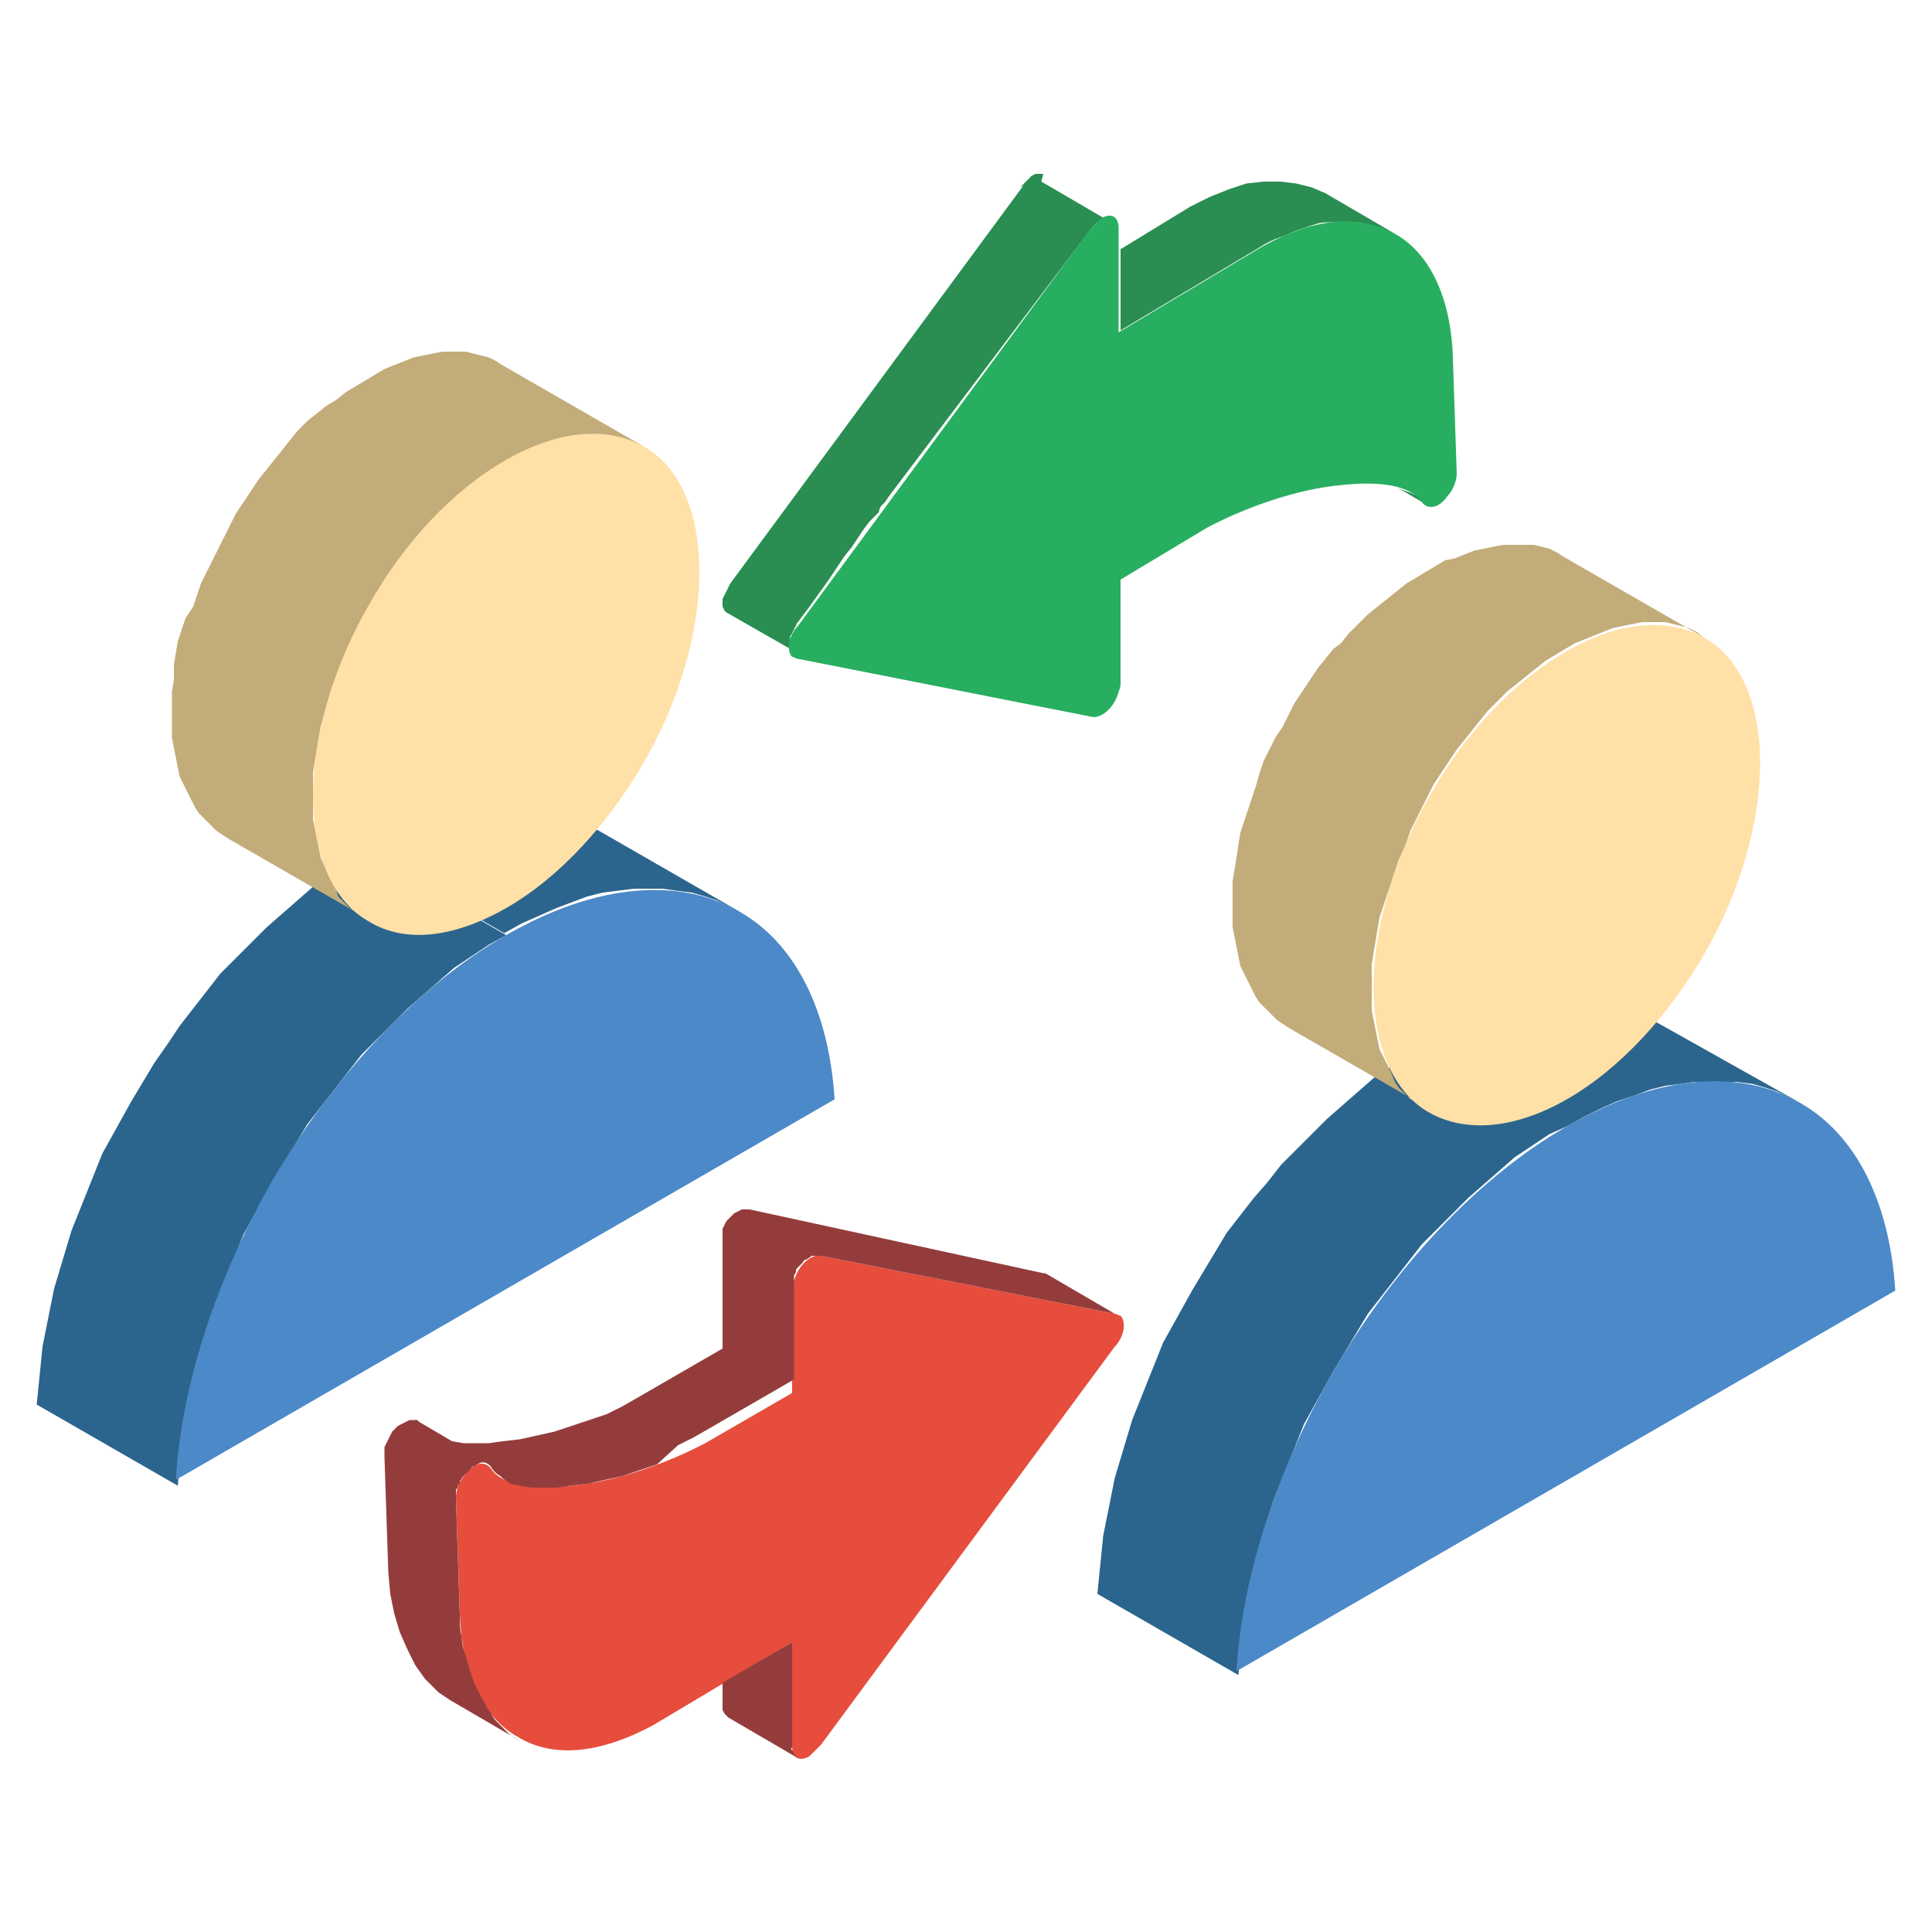 <?xml version="1.0" encoding="utf-8"?>
<!-- Generator: Adobe Illustrator 24.2.1, SVG Export Plug-In . SVG Version: 6.00 Build 0)  -->
<svg version="1.1" id="Layer_1" xmlns="http://www.w3.org/2000/svg" xmlns:xlink="http://www.w3.org/1999/xlink" x="0px" y="0px"
	 viewBox="0 0 100 100" style="enable-background:new 0 0 100 100;" xml:space="preserve">
<style type="text/css">
	.st0{fill-rule:evenodd;clip-rule:evenodd;fill:#2A8D52;}
	.st1{fill-rule:evenodd;clip-rule:evenodd;fill:#28AE60;}
	.st2{fill-rule:evenodd;clip-rule:evenodd;fill:#E64D3C;}
	.st3{fill-rule:evenodd;clip-rule:evenodd;fill:#2B658D;}
	.st4{fill-rule:evenodd;clip-rule:evenodd;fill:#C2AC79;}
	.st5{fill-rule:evenodd;clip-rule:evenodd;fill:#4C89C8;}
	.st6{fill-rule:evenodd;clip-rule:evenodd;fill:#FFE0A6;}
	.st7{fill-rule:evenodd;clip-rule:evenodd;fill:#943C3C;}
</style>
<g>
	<g>
		<path class="st0" d="M58,17.1l7.2-4.3c0.3-0.2,0.7-0.4,1-0.5s0.7-0.3,1-0.4c0.3-0.1,0.6-0.2,0.9-0.3c0.3-0.1,0.6-0.1,0.9-0.1
			c0.3,0,0.6,0,0.9,0c0.3,0,0.5,0,0.8,0.1c0.3,0.1,0.5,0.1,0.8,0.2c0.2,0.1,0.5,0.2,0.7,0.3l-3.6-2.1l-0.7-0.3l-0.8-0.2l-0.8-0.1
			l-0.9,0l-0.9,0.1l-0.9,0.3l-1,0.4l-1,0.5L58,12.9V17.1L58,17.1z M56.5,11.8L56.5,11.8L56.5,11.8L56.5,11.8L56.5,11.8L56.5,11.8
			L56.5,11.8L56.5,11.8l0.1-0.1l0,0l0,0l0,0l0,0l0.1-0.1l0.1-0.1l0,0l0,0l0,0l0,0l0,0l0,0l0,0l0,0l0,0l0,0l0,0l0,0l0,0l0,0l0,0l0,0
			l0,0l0,0l0,0l0,0l0,0l0,0l0,0l0,0l0,0c0.1,0,0.1-0.1,0.2-0.1c0.1,0,0.1,0,0.2,0c0.1,0,0.1,0,0.2,0c0.1,0,0.1,0,0.1,0.1l-3.6-2.1
			L54,9l-0.2,0l-0.2,0l-0.2,0.1l-0.1,0.1l-0.1,0.1l-0.1,0.1l-0.1,0.1l-0.1,0.1l-0.1,0.1L53,9.6l-0.1,0.1L37.8,30.2l-0.1,0.2
			l-0.1,0.2l-0.1,0.2l-0.1,0.2l0,0.2l0,0.2l0.1,0.2l0.1,0.1l0,0l0,0l0,0l0,0l3.5,2l0,0l0,0l0,0l0,0l0,0l0,0l0,0l0,0l0,0l0,0l0,0l0,0
			l0,0c0,0-0.1-0.1-0.1-0.1c0-0.1,0-0.1-0.1-0.2c0-0.1,0-0.1,0-0.2c0-0.1,0-0.1,0-0.2c0-0.1,0-0.1,0.1-0.2c0-0.1,0.1-0.2,0.1-0.2
			c0-0.1,0.1-0.2,0.1-0.2c0-0.1,0.1-0.2,0.1-0.2l0.6-0.8l0.5-0.7l0.5-0.7l0.4-0.6l0.4-0.6l0.4-0.5l0.6-0.9l0.3-0.4l0.1-0.1l0,0l0,0
			l0,0l0,0l0.1-0.1l0.1-0.1l0.1-0.1v0l0.1-0.1l0-0.1l0.1-0.2l0.2-0.2l0.2-0.3l0,0L56.5,11.8L56.5,11.8z M41.2,34L41.2,34L41.2,34
			L41.2,34z M41.2,34L41.2,34L41.2,34L41.2,34z M41.2,34L41.2,34L41.2,34L41.2,34z M46.1,25.9l0.2-0.3l0.3-0.3l0.3-0.4l0.3-0.4
			l0.4-0.5l0.4-0.5l0.4-0.6l0.5-0.6l0.5-0.7l0.6-0.8l0.6-0.8l0.6-0.9l0.7-0.9l0.7-1l3.9-5.3L46.1,25.9L46.1,25.9z M73,25.5l0.4,0.2
			l0.3,0.3c0,0,0.1,0.1,0.1,0.1l-1.7-1C72.4,25.3,72.7,25.4,73,25.5z"/>
	</g>
	<path class="st1" d="M72.2,12.1c1.8,1,2.9,3.3,3,6.4l0.2,6l0,0c0,0.4-0.2,0.9-0.5,1.2c-0.4,0.6-1,0.7-1.3,0.3
		c-0.6-0.9-2.2-1.1-4.1-0.9c-2.4,0.2-5.1,1.2-7,2.2L58,30v5.4h0c0,0.2-0.1,0.4-0.2,0.7c-0.3,0.7-0.9,1.1-1.3,1l-15.2-3
		c-0.1,0-0.2-0.1-0.3-0.1c-0.3-0.3-0.2-1.1,0.3-1.6l15.1-20.5c0.2-0.2,0.4-0.4,0.6-0.6c0.5-0.3,0.9-0.1,0.9,0.5v5.4l7.2-4.3
		C68,11.2,70.4,11.1,72.2,12.1z"/>
	<path class="st2" d="M26.8,89.9c-1.8-1-2.9-3.3-3-6.4l-0.2-6h0c0-0.4,0.2-0.9,0.5-1.2c0.4-0.6,1-0.7,1.3-0.3
		c0.6,0.9,2.2,1.1,4.1,0.9c2.4-0.2,5.1-1.2,7-2.2l4.5-2.6v-5.4l0,0c0-0.2,0.1-0.4,0.2-0.7c0.3-0.7,0.9-1.1,1.3-1l15.2,3
		c0.1,0,0.2,0.1,0.3,0.1c0.3,0.3,0.2,1.1-0.3,1.6L42.5,90.3c-0.2,0.2-0.4,0.4-0.6,0.6c-0.5,0.3-0.9,0.1-0.9-0.5v-5.4l-7.2,4.3
		C31,90.8,28.6,91,26.8,89.9z"/>
	<rect x="38.5" y="78.7" transform="matrix(0.594 -0.805 0.805 0.594 -43.344 71.474)" class="st2" width="21.2" height="0"/>
	<rect x="42.8" y="82.8" transform="matrix(0.832 -0.555 0.555 0.832 -38.724 37.651)" class="st2" width="0" height="0"/>
	<path class="st2" d="M30,88.2c1.1,0.1,2.4-0.3,3.7-1.1l8.2-4.8c0.2-0.1,0.3-0.1,0.4-0.1c-0.1,0-0.3,0-0.4,0.1l-8.2,4.8
		C32.3,87.9,31.1,88.2,30,88.2z"/>
	<path class="st2" d="M29.3,88.1c0.1,0,0.3,0,0.4,0.1C29.6,88.1,29.4,88.1,29.3,88.1z"/>
	<path class="st3" d="M81.1,58.3l-7.3-4.2l-0.9,0.5l-0.9,0.6l-0.9,0.6l-0.8,0.7l-0.8,0.7l-0.8,0.7l-0.8,0.8l-0.8,0.8l-0.8,0.8
		l-0.7,0.9L64.9,62l-0.7,0.9l-0.7,0.9l-0.6,1l-0.6,1l-0.6,1l-0.5,0.9l-0.5,0.9l-0.5,0.9l-0.4,1l-0.4,1l-0.4,1l-0.4,1l-0.3,1l-0.3,1
		l-0.3,1l-0.2,1l-0.2,1l-0.2,1l-0.1,1l-0.1,1l-0.1,1l7.3,4.2l0.1-1l0.1-1l0.1-1l0.2-1l0.2-1l0.2-1l0.3-1l0.3-1l0.3-1l0.4-1l0.4-1
		l0.4-1l0.4-1l0.5-0.9l0.5-0.9L69,71l0.6-1l0.6-1l0.6-1l0.7-0.9l0.7-0.9l0.7-0.9l0.7-0.9l0.8-0.8l0.8-0.8l0.8-0.8l0.8-0.7l0.8-0.7
		l0.8-0.7l0.9-0.6l0.9-0.6L81.1,58.3L81.1,58.3z M93.2,57.1l-0.6-0.3L92,56.5l-0.6-0.2l-0.7-0.2L89.9,56L89.2,56l-0.7,0l-0.8,0
		L87,56.1l-0.8,0.1l-0.8,0.2l-0.8,0.3L83.7,57l-0.9,0.4L82,57.8l-0.9,0.5l-7.3-4.2l0.9-0.5l0.9-0.4l0.9-0.4l0.8-0.3l0.8-0.3l0.8-0.2
		l0.8-0.1l0.8-0.1l0.8,0l0.7,0l0.7,0.1l0.7,0.1l0.7,0.2l0.6,0.2l0.6,0.3l0.6,0.3L93.2,57.1z"/>
	<path class="st4" d="M88.2,33l-7.3-4.2l-0.3-0.2l-0.4-0.2l-0.4-0.1l-0.4-0.1L79,28.2l-0.4,0l-0.4,0l-0.4,0l-0.5,0.1l-0.5,0.1
		l-0.5,0.1l-0.5,0.2l-0.5,0.2L74.8,29l-0.5,0.3l-0.5,0.3l-0.5,0.3l-0.5,0.3l-0.5,0.4l-0.5,0.4l-0.5,0.4l-0.5,0.4l-0.5,0.5l-0.5,0.5
		l-0.4,0.5L69,33.6l-0.4,0.5l-0.4,0.5l-0.4,0.6l-0.4,0.6L67,36.4L66.7,37l-0.3,0.6L66,38.2l-0.3,0.6l-0.3,0.6L65.2,40L65,40.7
		l-0.2,0.6l-0.2,0.6l-0.2,0.6l-0.2,0.6l-0.1,0.6L64,44.4L63.9,45l-0.1,0.6l0,0.6l0,0.6l0,0.6l0,0.6l0.1,0.5l0.1,0.5l0.1,0.5l0.1,0.5
		l0.2,0.4l0.2,0.4l0.2,0.4l0.2,0.4l0.2,0.3l0.3,0.3l0.3,0.3l0.3,0.3l0.3,0.2l0.3,0.2l7.3,4.2l-0.3-0.2l-0.3-0.2L73,56.9l-0.3-0.3
		l-0.3-0.3l-0.2-0.3L72,55.5l-0.2-0.4l-0.2-0.4l-0.2-0.4l-0.1-0.5l-0.1-0.5l-0.1-0.5l-0.1-0.5l0-0.6l0-0.6l0-0.6l0-0.6l0.1-0.6
		l0.1-0.6l0.1-0.6l0.1-0.6l0.2-0.6l0.2-0.6l0.2-0.6l0.2-0.6l0.2-0.6l0.3-0.6L73,43l0.3-0.6l0.3-0.6l0.3-0.6l0.3-0.6l0.4-0.6l0.4-0.6
		l0.4-0.6l0.4-0.5l0.4-0.5l0.4-0.5l0.4-0.5l0.5-0.5l0.5-0.5l0.5-0.4l0.5-0.4l0.5-0.4l0.5-0.4l0.5-0.3l0.5-0.3l0.5-0.3l0.5-0.2
		l0.5-0.2l0.5-0.2l0.5-0.2l0.5-0.1l0.5-0.1l0.5-0.1l0.4,0l0.4,0l0.4,0l0.4,0.1l0.4,0.1l0.4,0.1l0.4,0.2L88.2,33L88.2,33z M81.1,58.3
		L81.1,58.3l-7.3-4.2l0,0L81.1,58.3z"/>
	<path class="st5" d="M93.2,57.1c-3.1-1.8-7.4-1.5-12.1,1.2l0,0C76.4,61,72.1,65.7,69,71c-2.8,4.9-4.7,10.4-5,15.5l34.1-19.7
		C97.8,62.1,96,58.7,93.2,57.1z"/>
	<path class="st6" d="M81.1,56.9L81.1,56.9c2.8-1.6,5.3-4.4,7.1-7.5h0c1.8-3.1,2.9-6.7,2.9-9.9c0-3.2-1.1-5.5-2.9-6.5
		c-1.8-1-4.3-0.9-7.1,0.7c-2.8,1.6-5.3,4.3-7.1,7.5c-1.8,3.1-2.9,6.7-2.9,9.9c0,3.2,1.1,5.5,2.9,6.5C75.8,58.6,78.3,58.5,81.1,56.9z
		"/>
	<path class="st3" d="M26.2,48.4l-7.3-4.2L18,44.7l-0.9,0.6l-0.9,0.6l-0.8,0.7l-0.8,0.7L13.8,48L13,48.8l-0.8,0.8l-0.8,0.8l-0.7,0.9
		l-0.7,0.9l-0.7,0.9L8.7,54L8,55l-0.6,1l-0.6,1l-0.5,0.9l-0.5,0.9l-0.5,0.9l-0.4,1l-0.4,1l-0.4,1l-0.4,1l-0.3,1l-0.3,1l-0.3,1
		l-0.2,1l-0.2,1l-0.2,1l-0.1,1l-0.1,1l-0.1,1l7.3,4.2l0.1-1l0.1-1l0.1-1l0.2-1l0.2-1l0.2-1l0.3-1l0.3-1l0.3-1l0.4-1l0.4-1l0.4-1
		l0.4-1l0.5-0.9l0.5-0.9l0.5-0.9l0.6-1l0.6-1l0.6-1l0.7-0.9l0.7-0.9l0.7-0.9l0.7-0.9l0.8-0.8l0.8-0.8l0.8-0.8l0.8-0.7l0.8-0.7
		l0.8-0.7l0.9-0.6l0.9-0.6L26.2,48.4L26.2,48.4z M38.3,47.2l-0.6-0.3l-0.6-0.3l-0.6-0.2l-0.7-0.2L35,46.1l-0.7-0.1l-0.7,0l-0.8,0
		l-0.8,0.1l-0.8,0.1l-0.8,0.2l-0.8,0.3l-0.8,0.3l-0.9,0.4l-0.9,0.4l-0.9,0.5l-7.3-4.2l0.9-0.5l0.9-0.4l0.9-0.4l0.8-0.3l0.8-0.3
		l0.8-0.2l0.8-0.1l0.8-0.1l0.8,0l0.7,0l0.7,0.1l0.7,0.1l0.7,0.2l0.6,0.2l0.6,0.3L31,43L38.3,47.2z"/>
	<path class="st4" d="M33.3,23.1L26,18.9l-0.3-0.2l-0.4-0.2l-0.4-0.1l-0.4-0.1l-0.4-0.1l-0.4,0l-0.4,0l-0.4,0l-0.5,0.1l-0.5,0.1
		l-0.5,0.1l-0.5,0.2l-0.5,0.2l-0.5,0.2l-0.5,0.3l-0.5,0.3l-0.5,0.3l-0.5,0.3l-0.5,0.4L16.9,21l-0.5,0.4l-0.5,0.4l-0.5,0.5L15,22.8
		l-0.4,0.5l-0.4,0.5l-0.4,0.5l-0.4,0.5l-0.4,0.6l-0.4,0.6l-0.4,0.6l-0.3,0.6l-0.3,0.6l-0.3,0.6l-0.3,0.6l-0.3,0.6l-0.3,0.6l-0.2,0.6
		l-0.2,0.6L9.6,32l-0.2,0.6l-0.2,0.6l-0.1,0.6l-0.1,0.6L9,35.2l-0.1,0.6l0,0.6l0,0.6l0,0.6l0,0.6L9,38.7l0.1,0.5l0.1,0.5l0.1,0.5
		l0.2,0.4l0.2,0.4l0.2,0.4l0.2,0.4l0.2,0.3l0.3,0.3l0.3,0.3l0.3,0.3l0.3,0.2l0.3,0.2l7.3,4.2l-0.3-0.2l-0.3-0.2L18.1,47l-0.3-0.3
		l-0.3-0.3L17.4,46l-0.2-0.4l-0.2-0.4l-0.2-0.4l-0.2-0.4l-0.1-0.5l-0.1-0.5l-0.1-0.5l-0.1-0.5l0-0.6l0-0.6l0-0.6l0-0.6l0.1-0.6
		l0.1-0.6l0.1-0.6l0.1-0.6l0.2-0.6l0.2-0.6l0.2-0.6l0.2-0.6l0.2-0.6l0.3-0.6l0.3-0.6l0.3-0.6l0.3-0.6l0.3-0.6l0.3-0.6l0.4-0.6
		l0.4-0.6l0.4-0.6l0.4-0.5l0.4-0.5l0.4-0.5l0.4-0.5l0.5-0.5l0.5-0.5l0.5-0.4l0.5-0.4l0.5-0.4l0.5-0.4l0.5-0.3l0.5-0.3l0.5-0.3
		l0.5-0.2l0.5-0.2l0.5-0.2l0.5-0.2l0.5-0.1l0.5-0.1l0.5-0.1l0.4,0l0.4,0l0.4,0l0.4,0.1l0.4,0.1l0.4,0.1l0.4,0.2L33.3,23.1L33.3,23.1
		z M26.2,48.4L26.2,48.4l-7.3-4.2l0,0"/>
	<path class="st5" d="M38.3,47.2c-3.1-1.8-7.4-1.5-12.1,1.2l0,0c-4.7,2.7-9,7.4-12.1,12.7c-2.8,4.9-4.7,10.4-5,15.5l34.1-19.7
		C42.9,52.2,41.1,48.8,38.3,47.2z"/>
	<path class="st6" d="M26.2,47L26.2,47c2.8-1.6,5.3-4.4,7.1-7.5h0c1.8-3.1,2.9-6.7,2.9-9.9c0-3.2-1.1-5.5-2.9-6.5
		c-1.8-1-4.3-0.9-7.1,0.7c-2.8,1.6-5.3,4.3-7.1,7.5c-1.8,3.1-2.9,6.7-2.9,9.9c0,3.2,1.1,5.5,2.9,6.5C20.9,48.8,23.4,48.6,26.2,47z"
		/>
	<path class="st7" d="M37.4,84.9L37.4,84.9l1.3-0.7h0L37.4,84.9L37.4,84.9z M37.4,87.1v1.2l0,0.2l0.1,0.2l0.1,0.1l0.1,0.1l3.6,2.1
		c0,0-0.1-0.1-0.1-0.1c0,0-0.1-0.1-0.1-0.1c0-0.1,0-0.1-0.1-0.2s0-0.1,0-0.2v-5.4L37.4,87.1L37.4,87.1z M54,65.9L54,65.9L54,65.9
		l0.1,0l0,0l3.6,2.1l0,0l0,0l0,0l0,0l0,0l0,0l0,0l0,0l0,0l0,0l-15.2-3c-0.1,0-0.1,0-0.2,0c-0.1,0-0.1,0-0.2,0c-0.1,0-0.1,0-0.2,0.1
		c-0.1,0-0.1,0.1-0.2,0.1c-0.1,0-0.1,0.1-0.2,0.2c-0.1,0.1-0.1,0.1-0.2,0.2c-0.1,0.1-0.1,0.1-0.1,0.2c0,0.1-0.1,0.2-0.1,0.2l0,0l0,0
		l0,0l0,0l0,0l0,0l0,0l0,0l0,0l0,0l0,0l0,0l0,0l0,0l0,0l0,0l0,0l0,0l0,0l0,0l0,0l0,0l0,0l0,0l0,0l0,0l0,0l0,0l0,0l0,0l0,0l0,0l0,0
		l0,0l0,0l0,0l0,0l0,0v0l0,0v0l0,0v0l0,0v0l0,0v0v0l0,0v0v0v0v0h0v5.4l-4.5,2.6l-0.7,0.4l-0.8,0.4L34,75.8l-0.9,0.3l-0.9,0.3
		l-0.9,0.2l-0.9,0.2l-0.9,0.1L28.8,77l-0.7,0l-0.6,0l-0.6-0.1l-0.5-0.1L26,76.5l-0.1-0.1c-0.2-0.1-0.4-0.3-0.5-0.5
		c-0.2-0.2-0.4-0.3-0.7-0.1c-0.1,0-0.1,0.1-0.2,0.1c-0.1,0-0.1,0.1-0.2,0.2c-0.1,0.1-0.1,0.1-0.2,0.2c0,0-0.1,0.1-0.1,0.1l-0.1,0.1
		l0,0l0,0c0,0.1-0.1,0.1-0.1,0.2c0,0.1,0,0.1-0.1,0.2c0,0.1,0,0.1-0.1,0.2l0,0.2l0,0.2c0,0.1,0,0.1,0,0.1l0,0l0.2,6
		c0,0.4,0,0.8,0.1,1.1c0,0.4,0.1,0.7,0.2,1c0.1,0.3,0.2,0.7,0.3,1c0.1,0.3,0.2,0.6,0.4,0.9c0.1,0.3,0.3,0.5,0.4,0.8
		c0.2,0.2,0.3,0.5,0.5,0.7c0.2,0.2,0.4,0.4,0.6,0.6c0.2,0.2,0.4,0.3,0.6,0.4l-3.6-2.1l-0.6-0.4L22,86.9l-0.5-0.7l-0.4-0.8l-0.4-0.9
		l-0.3-1l-0.2-1l-0.1-1.1l-0.2-6h0l0-0.1l0-0.2l0-0.2l0.1-0.2l0.1-0.2l0.1-0.2l0.1-0.2l0.1-0.1l0.2-0.2l0.2-0.1l0.2-0.1l0.2-0.1
		l0.2,0l0.2,0l0.1,0.1l1.7,1l0.6,0.1l0.6,0l0.7,0l0.7-0.1l0.9-0.1l0.9-0.2l0.9-0.2l0.9-0.3l0.9-0.3l0.9-0.3l0.8-0.4l0.7-0.4l4.5-2.6
		v-5.4l0,0l0-0.1l0-0.1l0-0.1l0-0.1l0-0.1l0-0.1l0-0.1l0-0.1l0.1-0.2l0.1-0.2l0.2-0.2l0.2-0.2l0.2-0.1l0.2-0.1l0.2,0l0.2,0L54,65.9z
		"/>
</g>
</svg>
